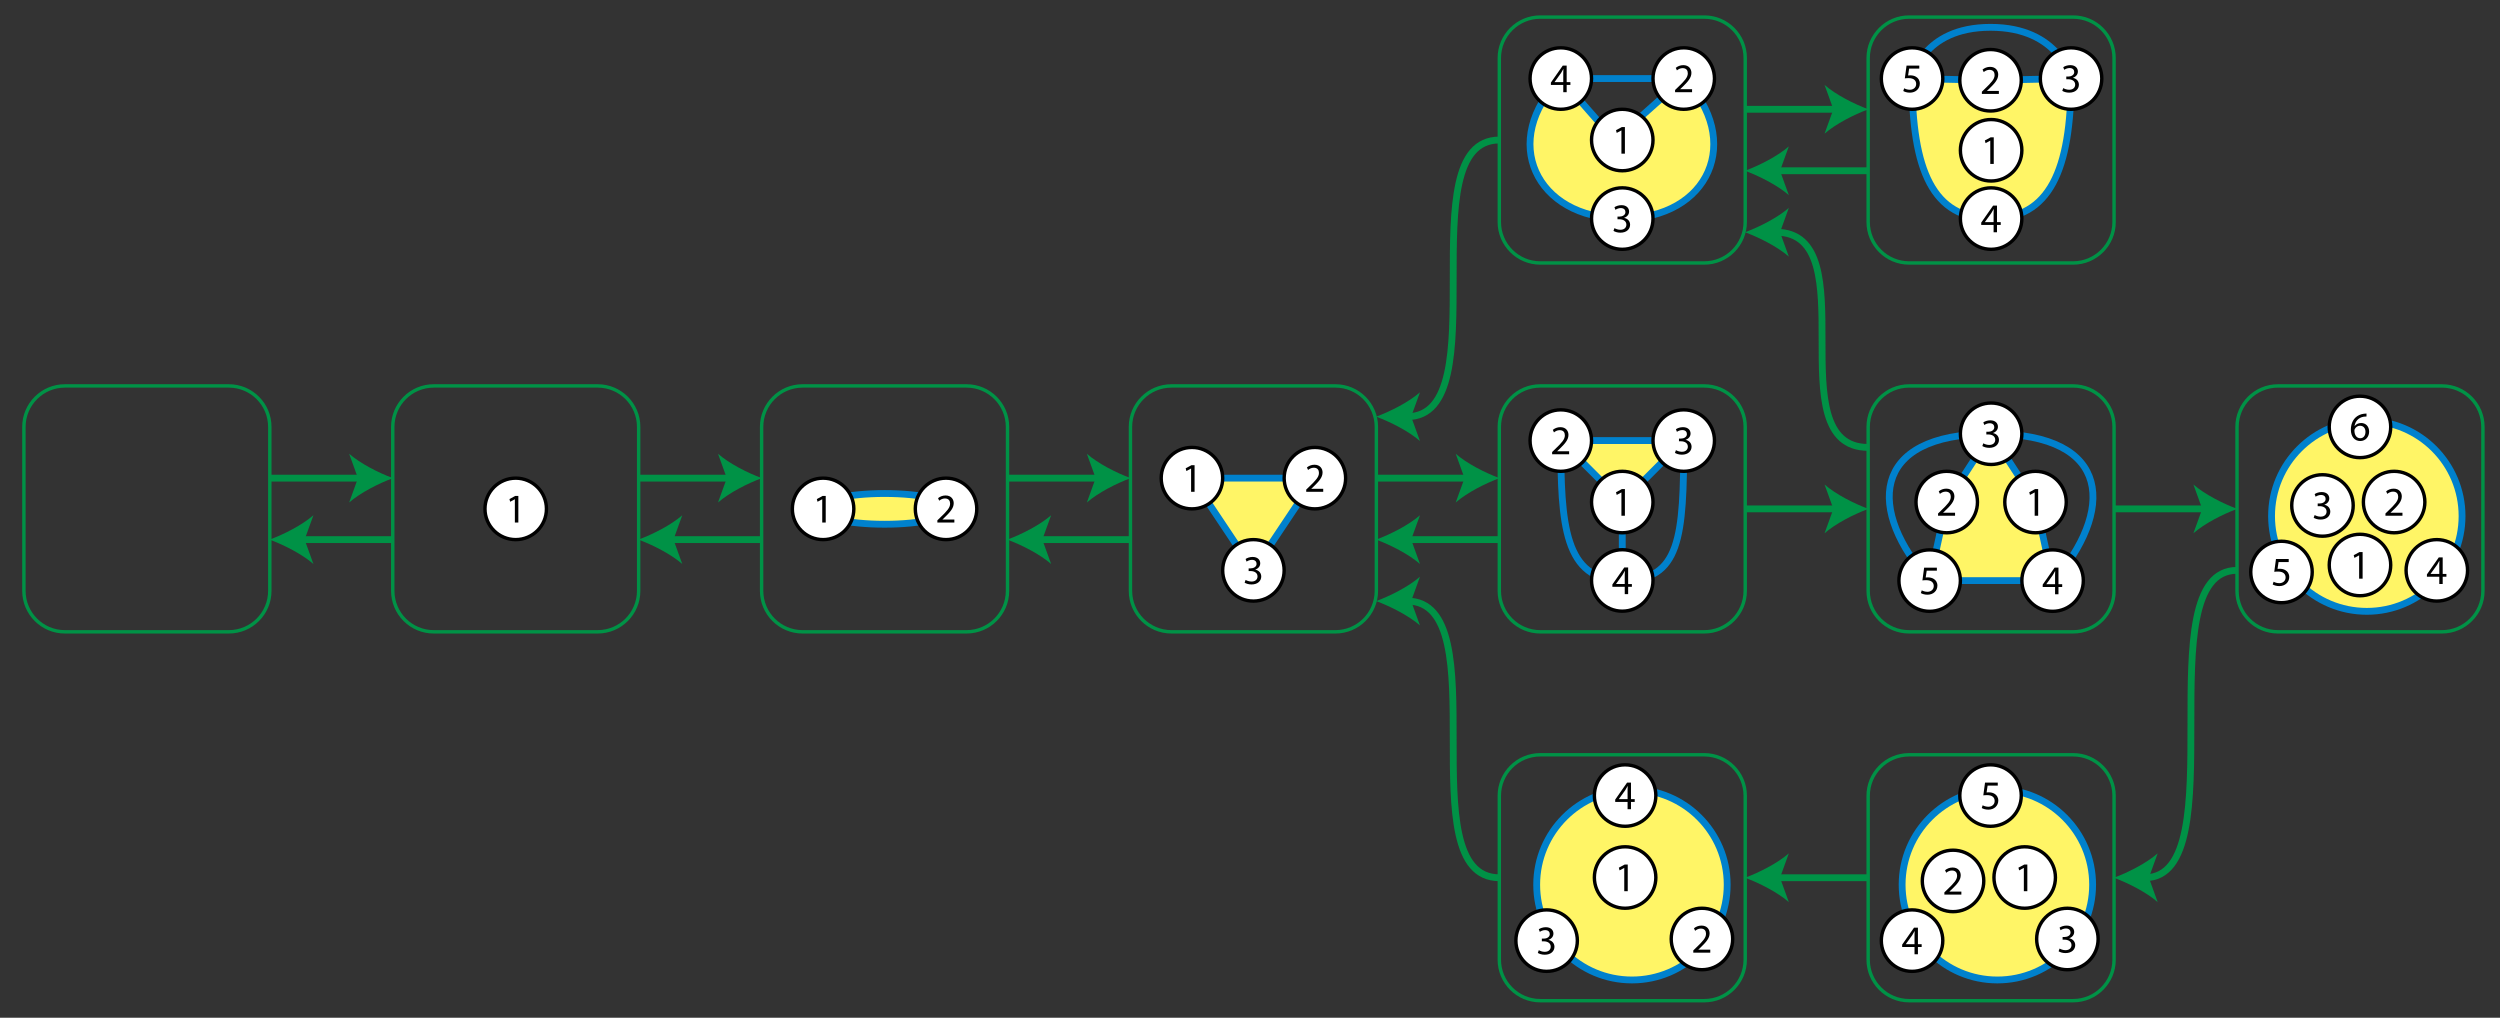 <?xml version="1.0" encoding="utf-8"?>
<!-- Generator: Adobe Illustrator 15.1.0, SVG Export Plug-In . SVG Version: 6.00 Build 0)  -->
<!DOCTYPE svg PUBLIC "-//W3C//DTD SVG 1.1//EN" "http://www.w3.org/Graphics/SVG/1.1/DTD/svg11.dtd">
<svg version="1.1" id="Layer_1" xmlns="http://www.w3.org/2000/svg" xmlns:xlink="http://www.w3.org/1999/xlink" x="0px" y="0px"
	 width="732px" height="298px" viewBox="0 0 732 298" enable-background="new 0 0 732 298" xml:space="preserve">
<rect x="0" y="0" width="732" height="298" fill="#333333" stroke="none"/>
<ellipse fill="#FFF566" stroke="#0081CD" stroke-width="2" cx="259" cy="148.999" rx="19.5" ry="4.501"/>
<path fill="none" stroke="#0081CD" stroke-width="2" d="M559.85,23c0,0,2.811-15,22.98-15s23.578,15,23.578,15"/>
<path fill="#FFF566" stroke="#0081CD" stroke-width="2" d="M559.85,23l22.981,0.5l23.577-0.5c0,27-6.408,41-23.408,41
	S559.85,50,559.85,23z"/>
<line fill="none" stroke="#0081CD" stroke-width="2" x1="457" y1="23" x2="493" y2="23"/>
<path fill="#FFF566" stroke="#0081CD" stroke-width="2" d="M493,23l-20.247,17.999L457,23c-18,17.999-7.5,41,18,41S510.5,41,493,23z
	"/>
<circle fill="#FFF566" stroke="#0081CD" stroke-width="2" cx="693" cy="151.111" r="27.889"/>
<path fill="none" stroke="#0081CD" stroke-width="2" d="M565,170c-18-20-18-43,18-43s36,22.957,18,43.479"/>
<polygon fill="#FFF566" stroke="#0081CD" stroke-width="2" points="583,127 570,147 565,170 601,170 596,147 "/>
<path fill="none" stroke="#0081CD" stroke-width="2" d="M457,129c0,24.5,1,40.956,18,40.956S493,157.5,493,129"/>
<line fill="none" stroke="#0081CD" stroke-width="2" x1="475" y1="147" x2="475" y2="169.956"/>
<polygon fill="#FFF566" stroke="#0081CD" stroke-width="2" points="385,140 349,140 367,167 "/>
<circle fill="#FFFFFF" stroke="#000000" cx="151" cy="149" r="9"/>
<g>
	<path d="M150.752,146.188h-0.024l-1.355,0.731l-0.204-0.803l1.703-0.912h0.9V153h-1.02V146.188z"/>
</g>
<circle fill="#FFFFFF" stroke="#000000" cx="241" cy="149" r="9"/>
<g>
	<path d="M240.752,146.188h-0.024l-1.355,0.731l-0.204-0.803l1.703-0.912h0.9V153h-1.02V146.188z"/>
</g>
<circle fill="#FFFFFF" stroke="#000000" cx="277" cy="149" r="9"/>
<g>
	<path d="M274.461,153v-0.647l0.828-0.804c1.991-1.895,2.902-2.902,2.902-4.078c0-0.791-0.372-1.522-1.535-1.522
		c-0.708,0-1.295,0.359-1.655,0.659l-0.336-0.743c0.528-0.444,1.307-0.792,2.195-0.792c1.679,0,2.387,1.151,2.387,2.267
		c0,1.439-1.043,2.603-2.687,4.186l-0.612,0.576v0.023h3.49V153H274.461z"/>
</g>
<circle fill="#FFFFFF" stroke="#000000" cx="349" cy="140" r="9"/>
<g>
	<path d="M348.752,137.188h-0.024l-1.355,0.731l-0.204-0.803l1.703-0.912h0.9V144h-1.02V137.188z"/>
</g>
<circle fill="#FFFFFF" stroke="#000000" cx="583" cy="44" r="9"/>
<g>
	<path d="M582.752,41.188h-0.023l-1.355,0.731l-0.204-0.803l1.703-0.912h0.899V48h-1.02V41.188z"/>
</g>
<circle fill="#FFFFFF" stroke="#000000" cx="691" cy="165.435" r="9"/>
<g>
	<path d="M690.752,162.622h-0.023l-1.355,0.731l-0.204-0.803l1.703-0.912h0.899v7.796h-1.02V162.622z"/>
</g>
<circle fill="#FFFFFF" stroke="#000000" cx="385" cy="140" r="9"/>
<g>
	<path d="M382.461,144v-0.647l0.828-0.804c1.991-1.895,2.902-2.902,2.902-4.078c0-0.791-0.371-1.522-1.535-1.522
		c-0.707,0-1.295,0.359-1.654,0.659l-0.336-0.743c0.527-0.444,1.307-0.792,2.194-0.792c1.679,0,2.387,1.151,2.387,2.267
		c0,1.439-1.044,2.603-2.687,4.186l-0.611,0.576v0.023h3.49V144H382.461z"/>
</g>
<circle fill="#FFFFFF" stroke="#000000" cx="701" cy="147" r="9"/>
<g>
	<path d="M698.461,151v-0.647l0.828-0.804c1.991-1.895,2.902-2.902,2.902-4.078c0-0.791-0.371-1.522-1.535-1.522
		c-0.707,0-1.295,0.359-1.654,0.659l-0.336-0.743c0.527-0.444,1.307-0.792,2.194-0.792c1.679,0,2.387,1.151,2.387,2.267
		c0,1.439-1.044,2.603-2.687,4.186l-0.611,0.576v0.023h3.49V151H698.461z"/>
</g>
<circle fill="#FFFFFF" stroke="#000000" cx="367" cy="167" r="9"/>
<g>
	<path d="M364.713,169.801c0.3,0.18,0.983,0.479,1.727,0.479c1.343,0,1.774-0.852,1.763-1.511c-0.012-1.092-0.995-1.56-2.015-1.56
		h-0.587v-0.791h0.587c0.768,0,1.739-0.396,1.739-1.319c0-0.624-0.396-1.176-1.367-1.176c-0.624,0-1.224,0.276-1.559,0.516
		l-0.288-0.768c0.42-0.3,1.211-0.6,2.051-0.6c1.535,0,2.231,0.911,2.231,1.859c0,0.815-0.491,1.499-1.439,1.847v0.024
		c0.96,0.18,1.728,0.899,1.739,1.99c0,1.248-0.983,2.339-2.842,2.339c-0.875,0-1.643-0.275-2.027-0.527L364.713,169.801z"/>
</g>
<circle fill="#FFFFFF" stroke="#000000" cx="475" cy="64" r="9"/>
<g>
	<path d="M472.713,66.801c0.301,0.18,0.984,0.479,1.728,0.479c1.343,0,1.774-0.852,1.763-1.511c-0.012-1.092-0.995-1.56-2.015-1.56
		h-0.587v-0.791h0.587c0.768,0,1.739-0.396,1.739-1.319c0-0.624-0.396-1.176-1.367-1.176c-0.624,0-1.224,0.276-1.559,0.516
		l-0.289-0.768c0.42-0.3,1.212-0.6,2.051-0.6c1.535,0,2.231,0.911,2.231,1.859c0,0.815-0.491,1.499-1.439,1.847v0.024
		c0.96,0.18,1.728,0.899,1.739,1.99c0,1.248-0.983,2.339-2.842,2.339c-0.876,0-1.644-0.275-2.027-0.527L472.713,66.801z"/>
</g>
<circle fill="#FFFFFF" stroke="#000000" cx="680.019" cy="148" r="9"/>
<g>
	<path d="M677.732,150.801c0.299,0.18,0.982,0.479,1.727,0.479c1.344,0,1.775-0.852,1.764-1.511c-0.013-1.092-0.996-1.56-2.016-1.56
		h-0.588v-0.791h0.588c0.768,0,1.739-0.396,1.739-1.319c0-0.624-0.396-1.176-1.367-1.176c-0.624,0-1.224,0.276-1.56,0.516
		l-0.287-0.768c0.42-0.3,1.211-0.6,2.051-0.6c1.535,0,2.23,0.911,2.23,1.859c0,0.815-0.492,1.499-1.439,1.847v0.024
		c0.959,0.18,1.727,0.899,1.739,1.99c0,1.248-0.983,2.339-2.843,2.339c-0.875,0-1.643-0.275-2.026-0.527L677.732,150.801z"/>
</g>
<polygon fill="#FFF566" stroke="#0081CD" stroke-width="2" points="493,129 457,129 475,147 "/>
<circle fill="#FFFFFF" stroke="#000000" cx="457" cy="129" r="9"/>
<g>
	<path d="M454.461,133v-0.647l0.828-0.804c1.991-1.895,2.902-2.902,2.902-4.078c0-0.791-0.371-1.522-1.535-1.522
		c-0.707,0-1.295,0.359-1.654,0.659l-0.336-0.743c0.527-0.444,1.307-0.792,2.194-0.792c1.679,0,2.387,1.151,2.387,2.267
		c0,1.439-1.044,2.603-2.687,4.186l-0.611,0.576v0.023h3.49V133H454.461z"/>
</g>
<circle fill="#FFFFFF" stroke="#000000" cx="475" cy="41" r="9"/>
<g>
	<path d="M474.752,38.188h-0.023l-1.355,0.731l-0.204-0.803l1.703-0.912h0.899V45h-1.02V38.188z"/>
</g>
<circle fill="#FFFFFF" stroke="#000000" cx="493" cy="129" r="9"/>
<g>
	<path d="M490.713,131.801c0.301,0.18,0.984,0.479,1.728,0.479c1.343,0,1.774-0.852,1.763-1.511c-0.012-1.092-0.995-1.56-2.015-1.56
		h-0.587v-0.791h0.587c0.768,0,1.739-0.396,1.739-1.319c0-0.624-0.396-1.176-1.367-1.176c-0.624,0-1.224,0.276-1.559,0.516
		l-0.289-0.768c0.42-0.3,1.212-0.6,2.051-0.6c1.535,0,2.231,0.911,2.231,1.859c0,0.815-0.491,1.499-1.439,1.847v0.024
		c0.96,0.18,1.728,0.899,1.739,1.99c0,1.248-0.983,2.339-2.842,2.339c-0.876,0-1.644-0.275-2.027-0.527L490.713,131.801z"/>
</g>
<circle fill="#FFFFFF" stroke="#000000" cx="493" cy="23" r="9"/>
<g>
	<path d="M490.461,27v-0.647l0.828-0.804c1.991-1.895,2.902-2.902,2.902-4.078c0-0.791-0.371-1.522-1.535-1.522
		c-0.707,0-1.295,0.359-1.654,0.659l-0.336-0.743c0.527-0.444,1.307-0.792,2.194-0.792c1.679,0,2.387,1.151,2.387,2.267
		c0,1.439-1.044,2.603-2.687,4.186l-0.611,0.576v0.023h3.49V27H490.461z"/>
</g>
<circle fill="#FFFFFF" stroke="#000000" cx="475" cy="147" r="9"/>
<g>
	<path d="M474.752,144.188h-0.023l-1.355,0.731l-0.204-0.803l1.703-0.912h0.899V151h-1.02V144.188z"/>
</g>
<circle fill="#FFFFFF" stroke="#000000" cx="475" cy="169.956" r="9"/>
<g>
	<path d="M475.724,173.956v-2.135h-3.622v-0.684l3.479-4.978h1.139v4.846h1.092v0.815h-1.092v2.135H475.724z M475.724,171.006
		v-2.603c0-0.408,0.013-0.815,0.036-1.224h-0.036c-0.239,0.456-0.432,0.792-0.647,1.151l-1.907,2.65v0.024H475.724z"/>
</g>
<circle fill="#FFFFFF" stroke="#000000" cx="583" cy="64" r="9"/>
<g>
	<path d="M583.724,68v-2.135h-3.622v-0.684l3.479-4.978h1.139v4.846h1.092v0.815h-1.092V68H583.724z M583.724,65.05v-2.603
		c0-0.408,0.013-0.815,0.036-1.224h-0.036c-0.239,0.456-0.432,0.792-0.647,1.151l-1.907,2.65v0.024H583.724z"/>
</g>
<circle fill="#FFFFFF" stroke="#000000" cx="457" cy="23" r="9"/>
<g>
	<path d="M457.724,27v-2.135h-3.622v-0.684l3.479-4.978h1.139v4.846h1.092v0.815h-1.092V27H457.724z M457.724,24.05v-2.603
		c0-0.408,0.013-0.815,0.036-1.224h-0.036c-0.239,0.456-0.432,0.792-0.647,1.151l-1.907,2.65v0.024H457.724z"/>
</g>
<circle fill="#FFFFFF" stroke="#000000" cx="596" cy="147" r="9"/>
<g>
	<path d="M595.752,144.188h-0.023l-1.355,0.731l-0.204-0.803l1.703-0.912h0.899V151h-1.02V144.188z"/>
</g>
<circle fill="#FFFFFF" stroke="#000000" cx="570" cy="147" r="9"/>
<g>
	<path d="M567.461,151v-0.647l0.828-0.804c1.991-1.895,2.902-2.902,2.902-4.078c0-0.791-0.371-1.522-1.535-1.522
		c-0.707,0-1.295,0.359-1.654,0.659l-0.336-0.743c0.527-0.444,1.307-0.792,2.194-0.792c1.679,0,2.387,1.151,2.387,2.267
		c0,1.439-1.044,2.603-2.687,4.186l-0.611,0.576v0.023h3.49V151H567.461z"/>
</g>
<circle fill="#FFFFFF" stroke="#000000" cx="583" cy="127" r="9"/>
<g>
	<path d="M580.713,129.801c0.301,0.18,0.984,0.479,1.728,0.479c1.343,0,1.774-0.852,1.763-1.511c-0.012-1.092-0.995-1.56-2.015-1.56
		h-0.587v-0.791h0.587c0.768,0,1.739-0.396,1.739-1.319c0-0.624-0.396-1.176-1.367-1.176c-0.624,0-1.224,0.276-1.559,0.516
		l-0.289-0.768c0.42-0.3,1.212-0.6,2.051-0.6c1.535,0,2.231,0.911,2.231,1.859c0,0.815-0.491,1.499-1.439,1.847v0.024
		c0.96,0.18,1.728,0.899,1.739,1.99c0,1.248-0.983,2.339-2.842,2.339c-0.876,0-1.644-0.275-2.027-0.527L580.713,129.801z"/>
</g>
<circle fill="#FFFFFF" stroke="#000000" cx="606.408" cy="23" r="9"/>
<g>
	<path d="M604.121,25.801c0.301,0.18,0.984,0.479,1.728,0.479c1.343,0,1.774-0.852,1.763-1.511c-0.012-1.092-0.995-1.56-2.015-1.56
		h-0.587v-0.791h0.587c0.768,0,1.739-0.396,1.739-1.319c0-0.624-0.396-1.176-1.367-1.176c-0.624,0-1.224,0.276-1.559,0.516
		l-0.289-0.768c0.42-0.3,1.212-0.6,2.051-0.6c1.535,0,2.231,0.911,2.231,1.859c0,0.815-0.491,1.499-1.439,1.847v0.024
		c0.96,0.18,1.728,0.899,1.739,1.99c0,1.248-0.983,2.339-2.842,2.339c-0.876,0-1.644-0.275-2.027-0.527L604.121,25.801z"/>
</g>
<circle fill="#FFFFFF" stroke="#000000" cx="601" cy="170" r="9"/>
<g>
	<path d="M601.724,174v-2.135h-3.622v-0.684l3.479-4.978h1.139v4.846h1.092v0.815h-1.092V174H601.724z M601.724,171.05v-2.603
		c0-0.408,0.013-0.815,0.036-1.224h-0.036c-0.239,0.456-0.432,0.792-0.647,1.151l-1.907,2.65v0.024H601.724z"/>
</g>
<circle fill="#FFFFFF" stroke="#000000" cx="713.5" cy="167" r="9"/>
<g>
	<path d="M714.224,171v-2.135h-3.622v-0.684l3.479-4.978h1.139v4.846h1.092v0.815h-1.092V171H714.224z M714.224,168.05v-2.603
		c0-0.408,0.013-0.815,0.036-1.224h-0.036c-0.239,0.456-0.432,0.792-0.647,1.151l-1.907,2.65v0.024H714.224z"/>
</g>
<circle fill="#FFFFFF" stroke="#000000" cx="565" cy="170" r="9"/>
<g>
	<path d="M567.115,167.092h-2.975l-0.3,2.003c0.18-0.024,0.348-0.036,0.636-0.036c0.611,0,1.199,0.12,1.68,0.42
		c0.611,0.336,1.115,1.02,1.115,1.991c0,1.522-1.212,2.662-2.902,2.662c-0.852,0-1.56-0.24-1.943-0.479l0.264-0.804
		c0.324,0.192,0.959,0.432,1.68,0.432c0.982,0,1.846-0.647,1.834-1.691c0-1.007-0.684-1.715-2.23-1.715
		c-0.455,0-0.804,0.036-1.092,0.072l0.504-3.742h3.73V167.092z"/>
</g>
<circle fill="#FFFFFF" stroke="#000000" cx="559.85" cy="23" r="9"/>
<g>
	<path d="M561.965,20.092h-2.975l-0.3,2.003c0.18-0.024,0.348-0.036,0.636-0.036c0.611,0,1.199,0.12,1.68,0.42
		c0.611,0.336,1.115,1.02,1.115,1.991c0,1.522-1.212,2.662-2.902,2.662c-0.852,0-1.56-0.24-1.943-0.479l0.264-0.804
		c0.324,0.192,0.959,0.432,1.68,0.432c0.982,0,1.846-0.647,1.834-1.691c0-1.007-0.684-1.715-2.23-1.715
		c-0.455,0-0.804,0.036-1.092,0.072l0.504-3.742h3.73V20.092z"/>
</g>
<circle fill="#FFFFFF" stroke="#000000" cx="582.831" cy="23.5" r="9"/>
<g>
	<path d="M580.293,27.5v-0.647l0.827-0.804c1.991-1.895,2.902-2.902,2.902-4.078c0-0.791-0.372-1.522-1.535-1.522
		c-0.708,0-1.295,0.359-1.655,0.659l-0.336-0.743c0.528-0.444,1.308-0.792,2.195-0.792c1.68,0,2.387,1.151,2.387,2.267
		c0,1.439-1.043,2.603-2.687,4.186l-0.612,0.576v0.023h3.49V27.5H580.293z"/>
</g>
<path fill="none" stroke="#009246" d="M79,172.999c0,6.627-5.373,12-12,12H19c-6.627,0-12-5.373-12-12v-48c0-6.627,5.373-12,12-12
	h48c6.627,0,12,5.373,12,12V172.999z"/>
<path fill="none" stroke="#009246" d="M187,172.999c0,6.627-5.373,12-12,12h-48c-6.627,0-12-5.373-12-12v-48c0-6.627,5.373-12,12-12
	h48c6.627,0,12,5.373,12,12V172.999z"/>
<path fill="none" stroke="#009246" d="M295,172.999c0,6.627-5.373,12-12,12h-48c-6.627,0-12-5.373-12-12v-48c0-6.627,5.373-12,12-12
	h48c6.627,0,12,5.373,12,12V172.999z"/>
<path fill="none" stroke="#009246" d="M403,172.999c0,6.627-5.373,12-12,12h-48c-6.627,0-12-5.373-12-12v-48c0-6.627,5.373-12,12-12
	h48c6.627,0,12,5.373,12,12V172.999z"/>
<path fill="none" stroke="#009246" d="M511,172.999c0,6.627-5.373,12-12,12h-48c-6.627,0-12-5.373-12-12v-48c0-6.627,5.373-12,12-12
	h48c6.627,0,12,5.373,12,12V172.999z"/>
<path fill="none" stroke="#009246" d="M511,281c0,6.627-5.373,12-12,12h-48c-6.627,0-12-5.373-12-12v-48c0-6.627,5.373-12,12-12h48
	c6.627,0,12,5.373,12,12V281z"/>
<path fill="none" stroke="#009246" d="M619,281c0,6.627-5.373,12-12,12h-48c-6.627,0-12-5.373-12-12v-48c0-6.627,5.373-12,12-12h48
	c6.627,0,12,5.373,12,12V281z"/>
<path fill="none" stroke="#009246" d="M511,65c0,6.627-5.373,12-12,12h-48c-6.627,0-12-5.373-12-12V17c0-6.627,5.373-12,12-12h48
	c6.627,0,12,5.373,12,12V65z"/>
<path fill="none" stroke="#009246" d="M619,65c0,6.627-5.373,12-12,12h-48c-6.627,0-12-5.373-12-12V17c0-6.627,5.373-12,12-12h48
	c6.627,0,12,5.373,12,12V65z"/>
<path fill="none" stroke="#009246" d="M619,173c0,6.627-5.373,12-12,12h-48c-6.627,0-12-5.373-12-12v-48c0-6.627,5.373-12,12-12h48
	c6.627,0,12,5.373,12,12V173z"/>
<path fill="none" stroke="#009246" d="M727,173c0,6.627-5.373,12-12,12h-48c-6.627,0-12-5.373-12-12v-48c0-6.627,5.373-12,12-12h48
	c6.627,0,12,5.373,12,12V173z"/>
<g>
	<g>
		<line fill="none" stroke="#009246" stroke-width="2" x1="79" y1="140" x2="106" y2="140"/>
		<path fill="#009246" d="M115.053,140c-4.26,1.58-9.545,4.277-12.82,7.133l2.58-7.133l-2.58-7.133
			C105.508,135.723,110.793,138.42,115.053,140z"/>
	</g>
</g>
<g>
	<g>
		<line fill="none" stroke="#009246" stroke-width="2" x1="187" y1="140" x2="214" y2="140"/>
		<path fill="#009246" d="M223.053,140c-4.26,1.58-9.545,4.277-12.82,7.133l2.58-7.133l-2.58-7.133
			C213.508,135.723,218.793,138.42,223.053,140z"/>
	</g>
</g>
<g>
	<g>
		<line fill="none" stroke="#009246" stroke-width="2" x1="115" y1="157.999" x2="88" y2="157.999"/>
		<path fill="#009246" d="M78.948,157.999c4.26-1.581,9.545-4.277,12.82-7.133l-2.58,7.133l2.58,7.132
			C88.493,162.276,83.208,159.579,78.948,157.999z"/>
	</g>
</g>
<g>
	<g>
		<line fill="none" stroke="#009246" stroke-width="2" x1="223" y1="157.999" x2="196" y2="157.999"/>
		<path fill="#009246" d="M186.948,157.999c4.26-1.581,9.545-4.277,12.82-7.133l-2.58,7.133l2.58,7.132
			C196.493,162.276,191.208,159.579,186.948,157.999z"/>
	</g>
</g>
<g>
	<g>
		<line fill="none" stroke="#009246" stroke-width="2" x1="295" y1="139.999" x2="322" y2="139.999"/>
		<path fill="#009246" d="M331.053,139.999c-4.26,1.581-9.545,4.277-12.82,7.132l2.58-7.132l-2.58-7.132
			C321.508,135.722,326.793,138.419,331.053,139.999z"/>
	</g>
</g>
<g>
	<g>
		<line fill="none" stroke="#009246" stroke-width="2" x1="331" y1="157.999" x2="304" y2="157.999"/>
		<path fill="#009246" d="M294.948,157.999c4.26-1.581,9.545-4.277,12.82-7.133l-2.58,7.133l2.58,7.132
			C304.493,162.276,299.208,159.579,294.948,157.999z"/>
	</g>
</g>
<g>
	<g>
		<line fill="none" stroke="#009246" stroke-width="2" x1="403" y1="139.999" x2="430" y2="139.999"/>
		<path fill="#009246" d="M439.053,139.999c-4.26,1.581-9.545,4.277-12.82,7.132l2.58-7.132l-2.58-7.132
			C429.508,135.722,434.793,138.419,439.053,139.999z"/>
	</g>
</g>
<g>
	<g>
		<line fill="none" stroke="#009246" stroke-width="2" x1="439" y1="157.999" x2="412" y2="157.999"/>
		<path fill="#009246" d="M402.947,157.999c4.26-1.581,9.545-4.277,12.82-7.133l-2.58,7.133l2.58,7.132
			C412.492,162.276,407.207,159.579,402.947,157.999z"/>
	</g>
</g>
<g>
	<g>
		<line fill="none" stroke="#009246" stroke-width="2" x1="511" y1="148.999" x2="538" y2="148.999"/>
		<path fill="#009246" d="M547.053,148.999c-4.26,1.581-9.545,4.277-12.82,7.132l2.58-7.132l-2.58-7.132
			C537.508,144.722,542.793,147.419,547.053,148.999z"/>
	</g>
</g>
<g>
	<g>
		<line fill="none" stroke="#009246" stroke-width="2" x1="619" y1="148.999" x2="646" y2="148.999"/>
		<path fill="#009246" d="M655.053,148.999c-4.26,1.581-9.545,4.277-12.82,7.132l2.58-7.132l-2.58-7.132
			C645.508,144.722,650.793,147.419,655.053,148.999z"/>
	</g>
</g>
<g>
	<g>
		<line fill="none" stroke="#009246" stroke-width="2" x1="547" y1="256.999" x2="520" y2="256.999"/>
		<path fill="#009246" d="M510.947,256.999c4.26-1.581,9.545-4.277,12.82-7.133l-2.58,7.133l2.58,7.132
			C520.492,261.276,515.207,258.579,510.947,256.999z"/>
	</g>
</g>
<g>
	<g>
		<line fill="none" stroke="#009246" stroke-width="2" x1="511" y1="31.999" x2="538" y2="31.999"/>
		<path fill="#009246" d="M547.053,31.999c-4.26,1.581-9.545,4.277-12.82,7.132l2.58-7.132l-2.58-7.132
			C537.508,27.722,542.793,30.419,547.053,31.999z"/>
	</g>
</g>
<g>
	<g>
		<line fill="none" stroke="#009246" stroke-width="2" x1="547" y1="49.999" x2="520" y2="49.999"/>
		<path fill="#009246" d="M510.947,49.999c4.26-1.581,9.545-4.277,12.82-7.133l-2.58,7.133l2.58,7.132
			C520.492,54.276,515.207,51.579,510.947,49.999z"/>
	</g>
</g>
<g>
	<g>
		<path fill="none" stroke="#009246" stroke-width="2" d="M547,130.999c-27,0,0-63-27-63"/>
		<path fill="#009246" d="M510.947,67.999c4.26-1.581,9.545-4.277,12.82-7.133l-2.58,7.133l2.58,7.132
			C520.492,72.276,515.207,69.579,510.947,67.999z"/>
	</g>
</g>
<g>
	<g>
		<path fill="none" stroke="#009246" stroke-width="2" d="M439,40.999c-27,0,0,81-27,81"/>
		<path fill="#009246" d="M402.947,121.999c4.26-1.581,9.545-4.277,12.82-7.133l-2.58,7.133l2.58,7.132
			C412.492,126.276,407.207,123.579,402.947,121.999z"/>
	</g>
</g>
<g>
	<g>
		<path fill="none" stroke="#009246" stroke-width="2" d="M439,256.999c-27,0,0-81-27-81"/>
		<path fill="#009246" d="M402.947,175.999c4.26-1.581,9.545-4.277,12.82-7.133l-2.58,7.133l2.58,7.132
			C412.492,180.276,407.207,177.579,402.947,175.999z"/>
	</g>
</g>
<g>
	<g>
		<path fill="none" stroke="#009246" stroke-width="2" d="M655,166.999c-27,0,0,90-27,90"/>
		<path fill="#009246" d="M618.947,256.999c4.26-1.581,9.545-4.277,12.82-7.133l-2.58,7.133l2.58,7.132
			C628.492,261.276,623.207,258.579,618.947,256.999z"/>
	</g>
</g>
<circle fill="#FFFFFF" stroke="#000000" cx="668.019" cy="167.479" r="9"/>
<g>
	<path d="M670.134,164.57h-2.975l-0.3,2.003c0.18-0.024,0.348-0.036,0.636-0.036c0.611,0,1.199,0.12,1.679,0.42
		c0.611,0.336,1.115,1.02,1.115,1.991c0,1.522-1.211,2.662-2.902,2.662c-0.852,0-1.559-0.24-1.942-0.479l0.264-0.804
		c0.323,0.192,0.96,0.432,1.679,0.432c0.984,0,1.848-0.647,1.836-1.691c0-1.007-0.684-1.715-2.231-1.715
		c-0.456,0-0.804,0.036-1.091,0.072l0.504-3.742h3.729V164.57z"/>
</g>
<circle fill="#FFFFFF" stroke="#000000" cx="691" cy="125" r="9"/>
<g>
	<path d="M692.911,121.948c-0.216-0.013-0.491,0.012-0.792,0.06c-1.666,0.264-2.53,1.463-2.71,2.759h0.024
		c0.371-0.504,1.031-0.912,1.895-0.912c1.379,0,2.351,1.008,2.351,2.519c0,1.439-0.972,2.759-2.603,2.759
		c-1.655,0-2.746-1.295-2.746-3.322c0-1.535,0.539-2.746,1.318-3.514c0.648-0.636,1.512-1.031,2.495-1.151
		c0.312-0.048,0.575-0.061,0.768-0.061V121.948z M692.611,126.445c0-1.115-0.636-1.787-1.607-1.787c-0.635,0-1.234,0.384-1.523,0.96
		c-0.06,0.12-0.107,0.264-0.107,0.455c0.012,1.283,0.611,2.243,1.727,2.243C692,128.316,692.611,127.561,692.611,126.445z"/>
</g>
<g>
</g>
<circle fill="#FFF566" stroke="#0081CD" stroke-width="2" cx="584.831" cy="259.047" r="27.889"/>
<circle fill="#FFFFFF" stroke="#000000" cx="592.831" cy="256.936" r="9"/>
<g>
	<path d="M592.584,254.123h-0.024l-1.355,0.731L591,254.052l1.703-0.912h0.9v7.796h-1.02V254.123z"/>
</g>
<circle fill="#FFFFFF" stroke="#000000" cx="571.85" cy="257.936" r="9"/>
<g>
	<path d="M569.311,261.936v-0.647l0.828-0.804c1.991-1.895,2.902-2.902,2.902-4.078c0-0.791-0.371-1.522-1.535-1.522
		c-0.707,0-1.295,0.359-1.654,0.659l-0.336-0.743c0.527-0.444,1.307-0.792,2.194-0.792c1.679,0,2.387,1.151,2.387,2.267
		c0,1.439-1.044,2.603-2.687,4.186l-0.611,0.576v0.023h3.49v0.876H569.311z"/>
</g>
<circle fill="#FFFFFF" stroke="#000000" cx="605.331" cy="274.936" r="9"/>
<g>
	<path d="M603.045,277.736c0.299,0.18,0.982,0.479,1.727,0.479c1.344,0,1.775-0.852,1.764-1.511c-0.013-1.092-0.996-1.56-2.016-1.56
		h-0.588v-0.791h0.588c0.768,0,1.739-0.396,1.739-1.319c0-0.624-0.396-1.176-1.367-1.176c-0.624,0-1.224,0.276-1.56,0.516
		l-0.287-0.768c0.42-0.3,1.211-0.6,2.051-0.6c1.535,0,2.23,0.911,2.23,1.859c0,0.815-0.492,1.499-1.439,1.847v0.024
		c0.959,0.18,1.727,0.899,1.739,1.99c0,1.248-0.983,2.339-2.843,2.339c-0.875,0-1.643-0.275-2.026-0.527L603.045,277.736z"/>
</g>
<circle fill="#FFFFFF" stroke="#000000" cx="559.85" cy="275.414" r="9"/>
<g>
	<path d="M560.573,279.414v-2.135h-3.622v-0.684l3.479-4.978h1.139v4.846h1.092v0.815h-1.092v2.135H560.573z M560.573,276.464
		v-2.603c0-0.408,0.013-0.815,0.036-1.224h-0.036c-0.239,0.456-0.432,0.792-0.647,1.151l-1.907,2.65v0.024H560.573z"/>
</g>
<circle fill="#FFFFFF" stroke="#000000" cx="582.831" cy="232.936" r="9"/>
<g>
	<path d="M584.946,230.027h-2.975l-0.3,2.003c0.18-0.024,0.348-0.036,0.636-0.036c0.611,0,1.199,0.12,1.679,0.42
		c0.611,0.336,1.115,1.02,1.115,1.991c0,1.522-1.211,2.662-2.902,2.662c-0.852,0-1.559-0.24-1.942-0.479l0.264-0.804
		c0.323,0.192,0.96,0.432,1.679,0.432c0.984,0,1.848-0.647,1.836-1.691c0-1.007-0.684-1.715-2.231-1.715
		c-0.456,0-0.804,0.036-1.091,0.072l0.504-3.742h3.729V230.027z"/>
</g>
<g>
</g>
<circle fill="#FFF566" stroke="#0081CD" stroke-width="2" cx="477.831" cy="259.047" r="27.889"/>
<circle fill="#FFFFFF" stroke="#000000" cx="475.831" cy="256.936" r="9"/>
<g>
	<path d="M475.584,254.123h-0.024l-1.355,0.731L474,254.052l1.703-0.912h0.9v7.796h-1.02V254.123z"/>
</g>
<circle fill="#FFFFFF" stroke="#000000" cx="498.331" cy="274.936" r="9"/>
<g>
	<path d="M495.793,278.936v-0.647l0.827-0.804c1.991-1.895,2.902-2.902,2.902-4.078c0-0.791-0.372-1.522-1.535-1.522
		c-0.708,0-1.295,0.359-1.655,0.659l-0.336-0.743c0.528-0.444,1.308-0.792,2.195-0.792c1.68,0,2.387,1.151,2.387,2.267
		c0,1.439-1.043,2.603-2.687,4.186l-0.612,0.576v0.023h3.49v0.876H495.793z"/>
</g>
<circle fill="#FFFFFF" stroke="#000000" cx="452.85" cy="275.414" r="9"/>
<g>
	<path d="M450.562,278.215c0.301,0.18,0.984,0.479,1.728,0.479c1.343,0,1.774-0.852,1.763-1.511c-0.012-1.092-0.995-1.56-2.015-1.56
		h-0.587v-0.791h0.587c0.768,0,1.739-0.396,1.739-1.319c0-0.624-0.396-1.176-1.367-1.176c-0.624,0-1.224,0.276-1.559,0.516
		l-0.289-0.768c0.42-0.3,1.212-0.6,2.051-0.6c1.535,0,2.231,0.911,2.231,1.859c0,0.815-0.491,1.499-1.439,1.847v0.024
		c0.96,0.18,1.728,0.899,1.739,1.99c0,1.248-0.983,2.339-2.842,2.339c-0.876,0-1.644-0.275-2.027-0.527L450.562,278.215z"/>
</g>
<circle fill="#FFFFFF" stroke="#000000" cx="475.831" cy="232.936" r="9"/>
<g>
	<path d="M476.555,236.936v-2.135h-3.622v-0.684l3.479-4.978h1.14v4.846h1.091v0.815h-1.091v2.135H476.555z M476.555,233.985v-2.603
		c0-0.408,0.012-0.815,0.036-1.224h-0.036c-0.24,0.456-0.432,0.792-0.647,1.151l-1.907,2.65v0.024H476.555z"/>
</g>
<g>
</g>
</svg>
